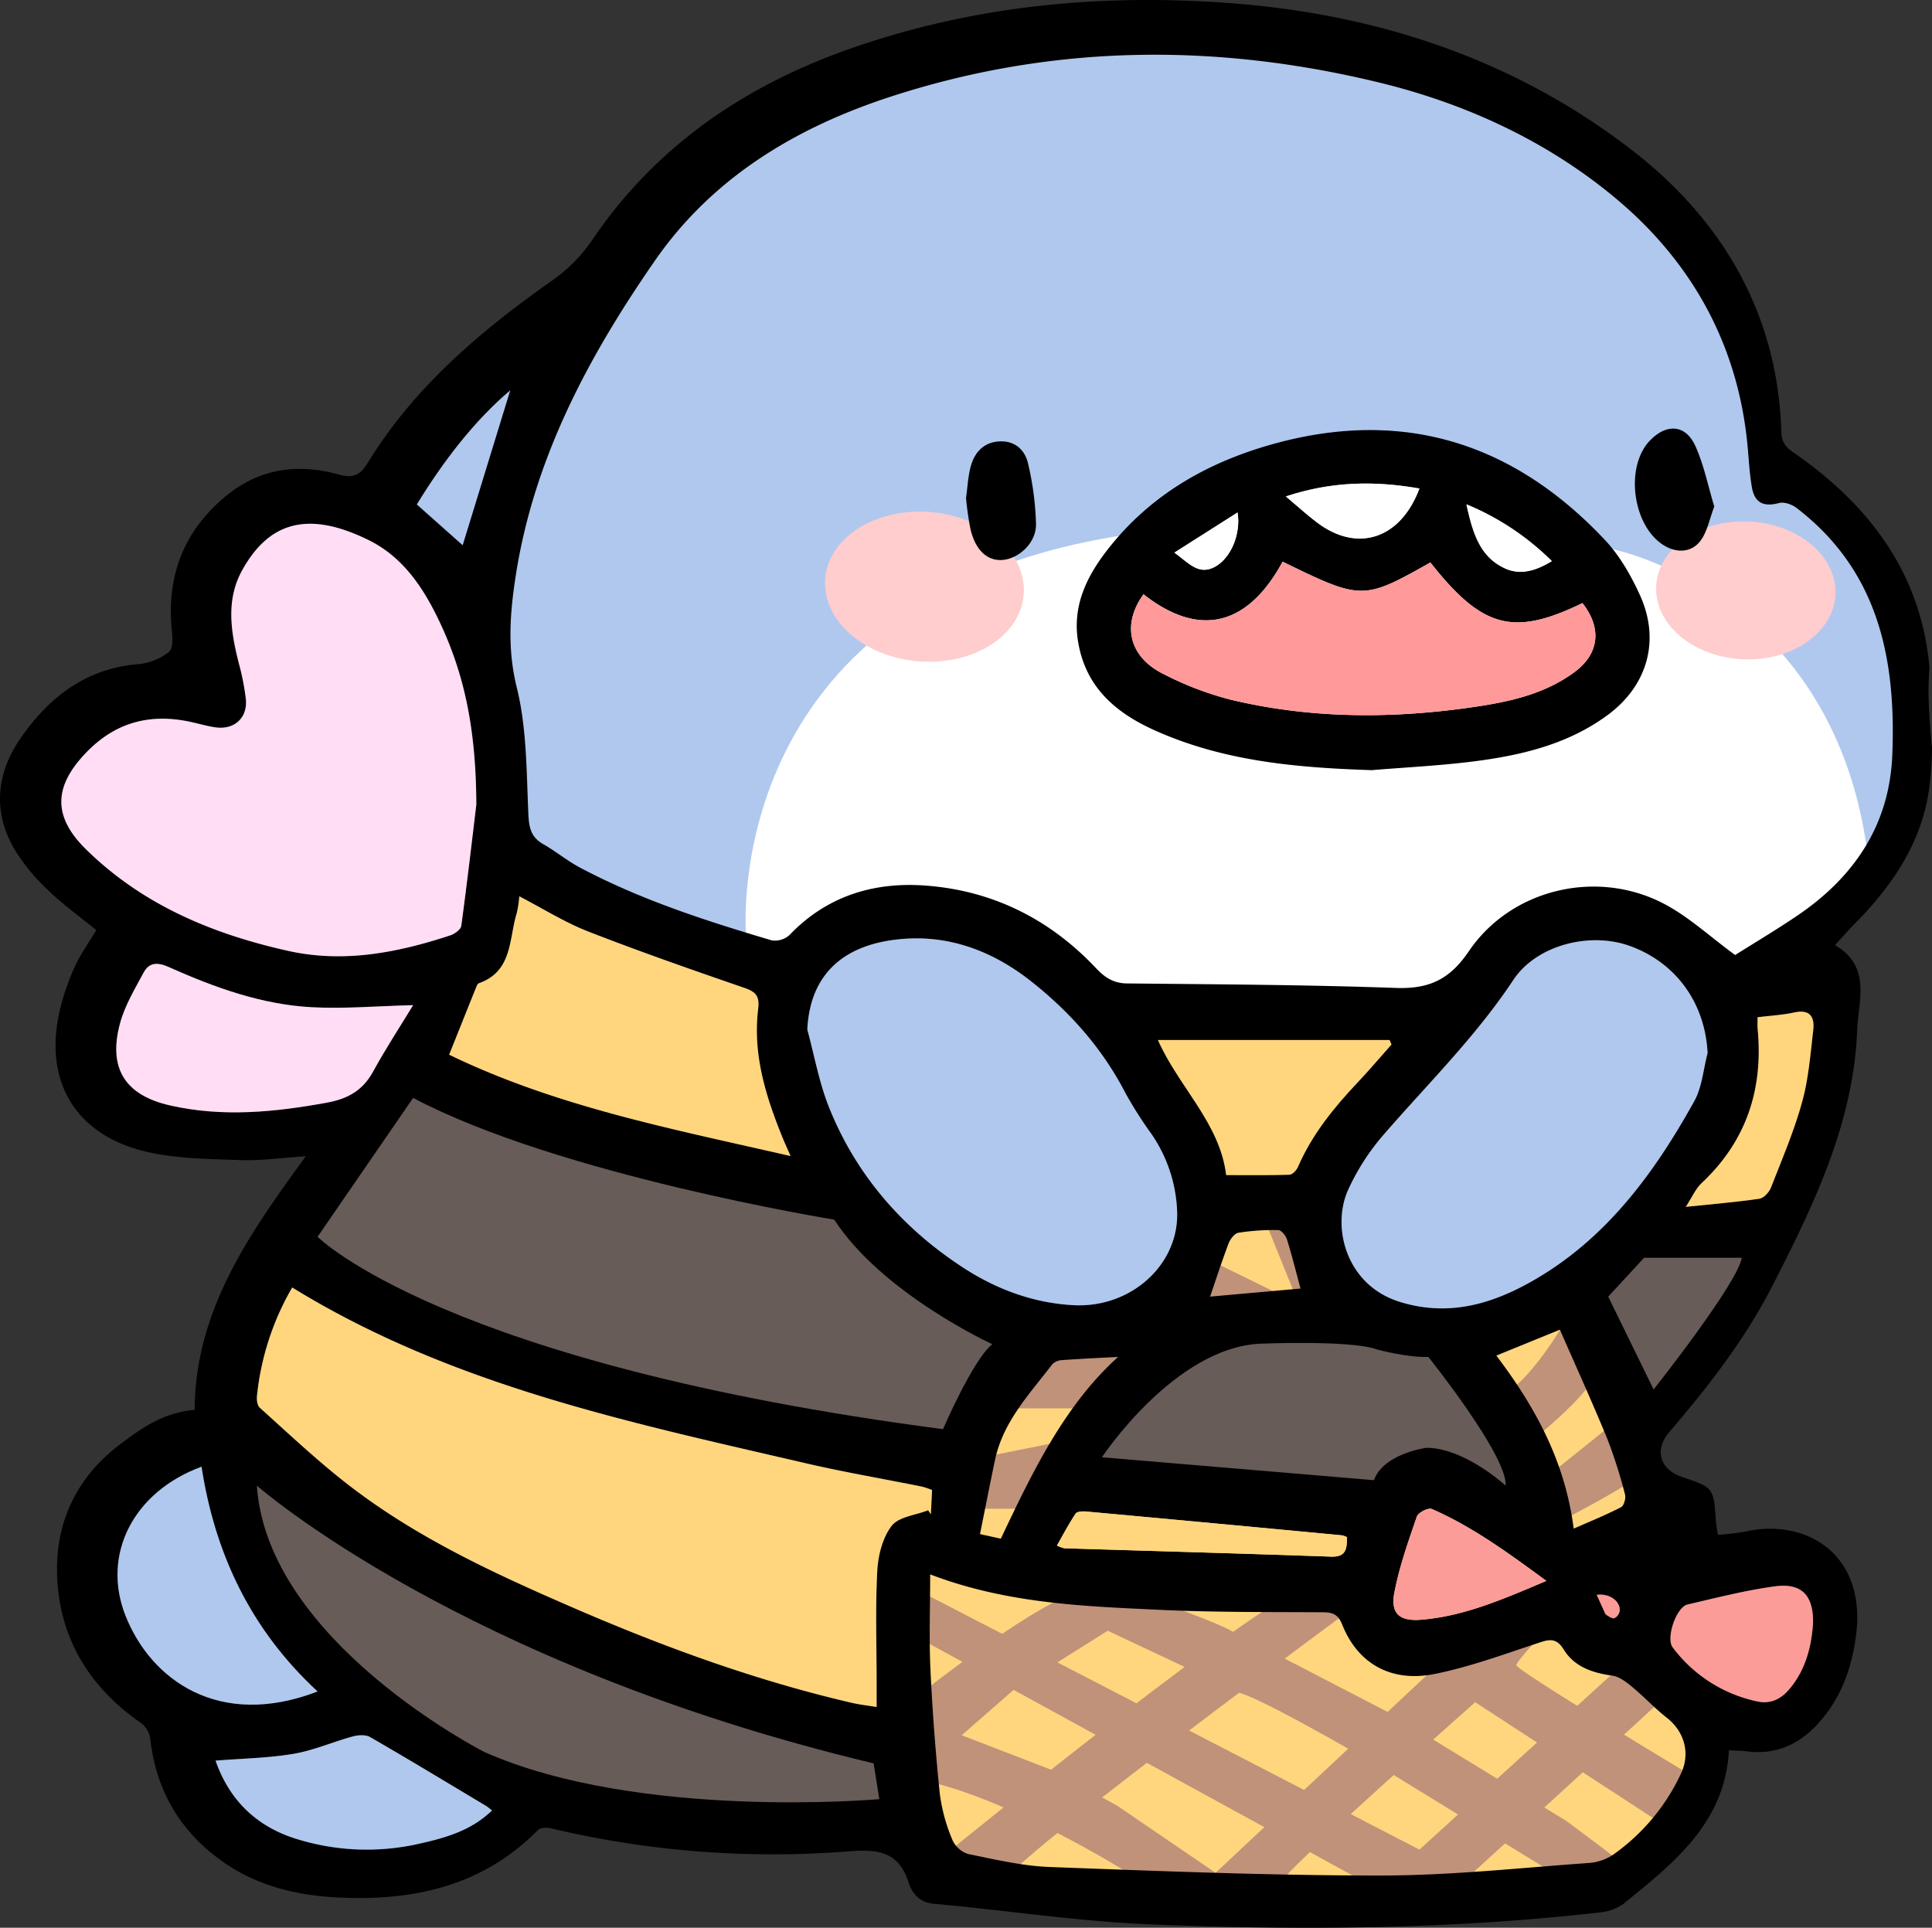 <svg id="图层_1" data-name="图层 1" xmlns="http://www.w3.org/2000/svg" viewBox="0 0 592.422 591.162"><rect x="0" y="0" width="592.422" height="591.162" fill="#333333" stroke="none"/><defs><style>.cls-1{fill:#b0c8ee;}.cls-2{fill:#ffd67e;}.cls-3{fill:#c0927a;}.cls-4{fill:#fff;}.cls-5{fill:#ffcdce;}.cls-6{fill:none;}.cls-7{fill:#ffddf5;}.cls-8{fill:#fb9c98;}.cls-9{fill:#ff999a;}.cls-10{fill:#675c58;}</style></defs><polygon class="cls-1" points="233.129 295.581 156.456 262.708 148.836 211.195 152.349 167.188 174.007 101.147 245.227 25.049 355.064 6.317 441.519 21.537 481.324 42.61 516.921 68.366 536.506 104.659 541.032 135.346 549.812 148.286 568.544 167.188 586.105 191.293 586.105 222.317 583.178 252.171 570.3 269.147 534.081 302.987 516.921 290.596 493.136 280.067 467.489 287.76 440.349 310.229 384.926 310.229 343.324 310.229 325.763 299 304.261 282.184 275.861 279.683 250.105 287.76 233.129 295.581"/><polygon class="cls-2" points="281.129 471.845 285.09 567.206 294.154 575.139 423.227 581.732 489.601 577.919 513.608 565.488 523.608 532.131 498.425 504.14 478.605 492.628 493.136 473.732 506.641 466.415 503.861 442.122 478.605 392.951 450.72 405.907 409.178 401.229 398.79 368.366 367.471 368.366 357.812 391.634 334.983 405.907 316.983 413.586 293.715 447.39 291.666 471.845 281.129 471.845"/><polyline class="cls-3" points="285.09 504.14 414.766 575.139 435.253 581.732 449.661 581.732 450.72 575.139 513.608 517.634 504.446 504.14 435.253 567.206 278.788 486.279 285.09 504.14"/><path class="cls-3" d="M1030.985,777.802s40.39-32.195,52.098-32.488,26.049,4.847,26.049,4.847,14.927,5.397,18.732,7.738l48,24.878,54.146,33.073s17.13,12.585,18.223,14.049-17.053,9.366-17.053,9.366l-8.241-9.344-45.801-28.119s-38.153-22.537-47.226-25.171l-40.39-19.024-28.859,18.146-15.921,13.911,29.204,11.259,18.762,10.537,29.881,20.389-16.97,4.489L1094.497,831.07s-33.381-20.78-58.837-26.927Z" transform="translate(-749.856 -257.533)"/><path class="cls-3" d="M1165.326,750.161s-98.341,72.421-107.415,83.836l-16.39-9.258s99.35-80.965,110.634-80.927,21.073,8.233,21.073,8.233l32.488,7.902,18.297-2.634s-8.931,9.366-9.224,10.829,53.854,33.951,53.854,33.951l-6.574,12.878-5.371.044-54.494-35.483S1143.961,831.07,1143.375,833.997s-20.786-2.148-20.786-2.148l69.664-65.17-20.488-5.007Z" transform="translate(-749.856 -257.533)"/><polygon class="cls-3" points="369.519 385.712 393.812 397.62 371.062 405.907 360.971 395.809 369.519 385.712"/><polygon class="cls-3" points="386.202 370.095 398.79 401.229 405.227 400.291 402.3 383.586 395.715 368.366 386.202 370.095"/><polygon class="cls-3" points="306.885 431.878 335.861 431.878 355.064 416.11 349.032 409.049 325.324 411.822 306.885 431.878"/><polygon class="cls-3" points="303.08 446.512 330.975 440.951 314.495 462.652 296.211 462.652 303.08 446.512"/><path class="cls-3" d="M1231.18,660.436s-10.557,19.024-19.62,24.293l7.62,14.927s18.895-14.927,20.277-21.659Z" transform="translate(-749.856 -257.533)"/><path class="cls-3" d="M1245.229,693.509l-19.72,15.826,2.952,14.613s23.5-12,25.256-15.22Z" transform="translate(-749.856 -257.533)"/><path class="cls-4" d="M978.634,544.541s-9.259-102.978,114.619-122.713l151.204,4.16s66.075,13.007,77.692,90.654c0,0-9.018,32.427-41.067,39.891,0,0-34.879-21.951-42.025-18.878l-29.975,15.459-9.565,12.199-19.849,2.448-61.346,4.463-25.142-4.463-17.561-11.229-25.26-19.756-34.886,3.073L995.083,553.114H978.478Z" transform="translate(-749.856 -257.533)"/><ellipse class="cls-5" cx="1033.331" cy="437.452" rx="22.963" ry="30.525" transform="translate(-236.624 1174.22) rotate(-85.332)"/><ellipse class="cls-5" cx="1285.18" cy="438.582" rx="21.146" ry="27.512" transform="translate(38.562 1444.88) rotate(-87.385)"/><path d="M1341.103,501.336a93.187,93.187,0,0,0,1.175-14.518c-.766-8.142-1.467-16.44-.775-24.547-2.516-28.722-18.261-49.825-41.874-66.107-2.492-1.718-3.458-3.296-3.552-6.312-1.137-36.371-18.298-65.113-46.082-86.498-36.359-27.984-78.681-41.777-124.507-44.978-38.984-2.723-77.085.955-114.157,13.815-32.864,11.4-60.382,30.048-80.033,59.156A48.755,48.755,0,0,1,918.396,344.098c-21.723,15.362-41.822,32.513-55.902,55.565-2.348,3.844-4.681,4.532-8.841,3.375-12.62-3.512-24.428-1.822-34.743,6.796-12.92,10.794-18.083,24.655-16.332,41.306.223,2.117.327,5.356-.885,6.284a17.993,17.993,0,0,1-9.037,3.742c-16.215,1.191-27.679,10.045-36.435,22.667-7.748,11.169-8.713,23.321-1.279,35.189a62.154,62.154,0,0,0,9.933,11.766c4.536,4.313,9.653,8.014,14.516,11.978-2.262,3.754-4.692,7.137-6.428,10.846a72.005,72.005,0,0,0-4.378,12.181c-5.973,22.737,4.085,40.124,26.96,45.108,9.16,1.996,18.8,2.058,28.243,2.39,6.06.214,12.16-.685,19.853-1.191-17.619,24.107-33.946,47.522-34.094,77.797-9.685.813-16.414,5.678-22.833,10.527-14.053,10.615-20.526,25.286-19.215,42.699,1.369,18.187,10.491,32.267,25.448,42.676a7.445,7.445,0,0,1,2.958,4.638q2.559,24.053,22.202,37.953c10.544,7.47,22.656,10.378,35.283,11.018,23.105,1.171,44.392-3.415,61.404-20.659.749-.759,2.688-.865,3.902-.571a294.205,294.205,0,0,0,91.729,7.06c8.608-.645,14.97.08,17.988,9.424,1.073,3.324,3.192,6.262,7.777,6.675,22.19,2.002,44.306,5.427,66.53,6.323,45.949,1.853,91.928,1.548,137.723-3.669a14.699,14.699,0,0,0,7.332-2.713c15.283-12.455,31.038-24.682,32.237-47.01,2.118.118,3.764.103,5.38.318,8.829,1.177,15.954-1.983,21.859-8.402,7.038-7.65,10.365-16.858,11.712-27.005,3.378-25.459-15.8-36.059-33.706-32.015a86.199,86.199,0,0,1-8.625,1.057c-.238-1.569-.524-2.837-.611-4.118-.702-10.363-.715-10.396-10.304-13.623-6.91-2.325-8.702-8.309-3.965-13.829,11.954-13.932,23.18-28.401,31.577-44.796,12.698-24.795,24.884-49.906,26.007-78.438.352-8.937,4.46-19.467-6.801-26.043,2.177-2.375,4.103-4.627,6.186-6.724C1329.739,529.553,1338.479,516.747,1341.103,501.336Zm-434.791-124.102c-4.861,15.821-9.935,32.332-14.591,47.487-4.265-3.794-8.968-7.979-14.049-12.499C885.765,399.044,895.129,386.732,906.312,377.234Zm83.662,229.552c.553,1.353,1.17,2.679,2.302,5.262-36.332-8.328-71.769-15.131-104.692-31.085,2.905-7.264,5.594-14.006,8.308-20.738.18-.446.462-1.053.838-1.187,10.368-3.674,9.136-13.602,11.59-21.513a35.513,35.513,0,0,0,.778-5.122c7.299,3.781,13.925,7.975,21.095,10.773,15.792,6.164,31.816,11.748,47.846,17.275,3.605,1.243,4.782,2.489,4.285,6.598C980.634,581.02,984.763,594.048,989.974,606.787ZM776.199,517.948c-10.327-10.171-9.861-19.465.345-29.891,8.889-9.08,19.376-11.766,31.524-9.194,2.606.552,5.175,1.334,7.804,1.716,5.803.844,9.934-2.855,9.375-8.657a75.416,75.416,0,0,0-2.205-11.173c-2.414-9.542-3.938-19.219,1.028-28.246,8.45-15.36,20.742-18.258,38.859-9.322,10.49,5.174,16.723,14.555,21.598,24.798,7.63,16.03,11.291,32.826,11.39,56.28-1.058,8.791-2.697,23.005-4.61,37.183-.153,1.131-2.039,2.486-3.385,2.929-16.168,5.321-32.641,8.545-49.62,4.774C815.023,543.975,793.503,534.989,776.199,517.948Zm25.801,78.574c-13.801-3.138-19.029-11.363-15.355-25.115,1.463-5.478,4.543-10.578,7.265-15.647,1.68-3.128,4.276-3.194,7.647-1.69,14.053,6.268,28.532,11.544,44.036,12.343,9.881.509,19.832-.36,30.94-.642-4.141,6.819-8.493,13.452-12.284,20.391-3.159,5.781-7.759,8.336-14.133,9.504C834.078,598.604,818.082,600.178,802,596.522ZM788.33,752.956c-7.38-18.725,2.424-37.964,23.325-45.64,4.101,26.692,15.089,49.974,35.578,68.918C816.987,787.896,796.082,772.625,788.33,752.956Zm89.868,70.014a72.343,72.343,0,0,1-37.007-1.382c-12.639-3.781-21.018-12.028-25.24-24.144,8.224-.66,16.171-.775,23.916-2.085,6.162-1.042,12.045-3.662,18.124-5.318,1.675-.456,3.98-.612,5.365.188,11.931,6.889,23.718,14.026,35.541,21.102.542.324,1.014.765,1.827,1.386C894.285,818.992,886.26,821.166,878.199,822.969Zm145.066-97.511c-2.799,3.635-4.156,9.081-4.406,13.838-.601,11.458-.196,22.968-.197,34.457-0,2.152,0,4.303,0,7.253-2.766-.46-5.278-.738-7.722-1.306-29.286-6.807-57.409-17.06-84.944-28.98-24.778-10.727-49.306-22.026-70.667-38.896-8.97-7.083-17.319-14.957-25.828-22.609-.764-.688-.976-2.422-.847-3.604a82.954,82.954,0,0,1,10.805-33.257c48.73,29.993,103.297,41.316,157.415,53.887,11.828,2.748,23.82,4.786,35.731,7.182a26.32,26.32,0,0,1,3.055,1.038c-.124,2.539-.243,4.989-.363,7.439q-.416-.616-.832-1.231C1030.62,722.18,1025.426,722.651,1023.265,725.458Zm56.425-3.771c.43-.644,2.108-.733,3.17-.636q39.242,3.59,78.472,7.304a7.575,7.575,0,0,1,1.578.561c-.092,3.297-.058,6.142-4.91,5.971-27.258-.96-54.524-1.717-81.786-2.566a11.467,11.467,0,0,1-2.269-.827C1075.902,728.074,1077.63,724.77,1079.689,721.687Zm-22.938,7.691c-1.817-.397-4.144-.906-6.393-1.398,1.586-7.849,3.041-15.318,4.61-22.762,2.476-11.741,10.566-20.171,17.505-29.255a4.493,4.493,0,0,1,2.981-1.339c6.006-.432,12.025-.7,17.253-.982C1076.381,688.39,1066.641,708.504,1056.752,729.378Zm64.166-74.225c1.552-4.538,3.457-10.453,5.647-16.261.507-1.345,1.852-3.131,3.038-3.325a69.35,69.35,0,0,1,12.233-.822c.927.014,2.293,1.715,2.658,2.888,1.567,5.039,2.837,10.171,4.153,15.041C1139.193,653.519,1129.487,654.387,1120.918,655.153ZM1147.841,615.419c-.436,1.008-1.686,2.328-2.596,2.358-6.241.207-12.493.109-19.399.109-1.922-15.954-14.569-27.027-20.926-41.421h71.033l.588,1.375c-3.457,3.89-6.818,7.87-10.391,11.651C1158.803,597.266,1152.143,605.488,1147.841,615.419Zm-37.046,13.319c.803,16.422-13.981,29.925-31.642,29.045-12.468-.622-23.937-4.963-34.14-11.639-18.494-12.102-32.654-28.33-40.931-49.009-3.051-7.623-4.496-15.889-6.674-23.862.853-17.676,11.969-26.643,30.004-27.863,14.334-.97,27.255,4.126,38.434,12.912,12.006,9.436,22.028,20.695,29.115,34.426a123.96,123.96,0,0,0,8.022,12.608A44.781,44.781,0,0,1,1110.795,628.738Zm156.514,120.833c8.889-2.067,17.777-4.354,26.798-5.573,8.245-1.114,11.884,2.805,11.689,11.384-.473,6.938-2.146,13.923-7.044,19.894-2.7,3.29-5.931,4.907-10.061,4.016a43.606,43.606,0,0,1-25.921-16.571C1260.596,759.902,1263.871,750.37,1267.309,749.571Zm-6.374,34.699c5.467,4.292,7.343,11.003,4.299,17.309a62.929,62.929,0,0,1-20.575,24.602,15.303,15.303,0,0,1-7.36,2.631c-21.229,1.504-42.474,3.846-63.716,3.86-33.919.022-67.846-1.339-101.752-2.603-8.412-.314-16.798-2.291-25.097-3.989a7.914,7.914,0,0,1-4.84-4.329,54.18,54.18,0,0,1-3.829-13.87q-1.98-19.086-2.897-38.278c-.444-9.41-.087-18.858-.087-29.274,23.482,8.976,47.16,9.788,70.725,10.885,16.44.765,32.924.643,49.389.732,3.117.017,4.892.408,6.258,3.839,4.727,11.871,14.936,17.743,28.219,15.101,10.666-2.121,21.019-5.93,31.389-9.361,3.453-1.143,5.841-2.126,8.295,1.849,3.28,5.314,8.807,7.16,14.866,8.003,2.128.296,4.244,1.911,6.003,3.362C1253.91,777.78,1257.185,781.325,1260.936,784.27Zm-28.529-57.961c-2.664-20.773-11.87-37.402-23.718-53.077,6.397-2.607,12.329-5.025,19.489-7.944,4.851,11.101,9.907,22.194,14.532,33.464a150.253,150.253,0,0,1,5.441,17.082c.317,1.149-.336,3.445-1.217,3.898C1242.257,722.135,1237.365,724.118,1232.407,726.309ZM1246.493,751.656a2.966,2.966,0,0,1-1.625,2.109c-.686.187-1.694-.543-2.46-1.029-.365-.231-.522-.819-.729-1.265-.68-1.461-1.339-2.93-2.222-4.87C1243.519,746.047,1246.903,748.707,1246.493,751.656Zm-22.48-9.332c-13.344,5.679-25.242,10.831-38.367,11.918-6.664.552-9.472-1.898-8.216-8.402,1.527-7.91,4.258-15.612,6.887-23.26.418-1.215,3.517-2.771,4.567-2.313C1201.281,725.674,1212.118,733.579,1224.013,742.324Zm-3.911-92.171c-12.69,7.291-26.063,11.269-41.07,6.591-16.413-5.117-20.886-22.841-15.846-34.194a69.816,69.816,0,0,1,10.984-17.1c13.496-15.573,28.227-30.024,39.713-47.373,7.103-10.729,23.349-14.826,35.507-10.535,14.402,5.083,23.325,17.616,24.074,32.926-1.307,4.94-1.674,10.402-4.078,14.732C1257.165,617.214,1242.477,637.3,1220.103,650.154Zm85.764-76.777c-.862,7.416-1.435,14.978-3.415,22.123-2.478,8.942-6.16,17.561-9.559,26.227-.56,1.427-2.206,3.212-3.559,3.411-7.045,1.038-14.158,1.616-22.557,2.49,2.011-3.085,3.031-5.572,4.816-7.243,13.799-12.915,19.002-28.858,17.215-47.392-.093-.967-.012-1.951-.012-3.523,4.039-.498,7.714-.67,11.252-1.457C1304.874,566.94,1306.327,569.408,1305.866,573.377Zm-4.833-35.1c-6.549,4.442-13.365,8.49-19.116,12.122-7.753-5.635-14.521-12.047-22.496-16.059-20.473-10.299-46.333-4.039-59.194,14.937-5.935,8.757-12.303,11.574-22.402,11.213-27.458-.982-54.949-1.094-82.429-1.38-4.095-.043-6.798-1.85-9.419-4.634-14.316-15.211-32.014-23.983-52.749-25.405-15.685-1.075-29.961,3.345-41.283,15.192a6.601,6.601,0,0,1-5.47,1.638c-20.127-5.967-40.106-12.41-58.741-22.295-3.951-2.096-7.458-5.016-11.351-7.24-3.849-2.2-4.335-5.231-4.522-9.469-.572-12.919-.479-26.178-3.553-38.585-2.938-11.859-2.079-22.897-.273-34.45,5.625-35.985,22.393-67.2,42.679-96.446,17.665-25.468,43.247-40.841,72.593-50.349,49.433-16.016,99.41-16.377,149.404-4.235,26.727,6.491,51.902,18.105,73.019,35.892,23.044,19.41,37.041,44.673,39.968,75.288.412,4.309.608,8.659,1.344,12.913.848,4.901,3.655,6.103,8.334,4.866,1.561-.413,3.939.417,5.33,1.481,25.197,19.275,30.598,46.4,29.393,75.845C1329.224,510.531,1318.417,526.485,1301.034,538.277Z" transform="translate(-749.856 -257.533)"/><path class="cls-6" d="M1281.918,550.399c-7.753-5.635-14.521-12.047-22.496-16.059-20.473-10.299-46.332-4.039-59.194,14.937-5.935,8.757-12.303,11.574-22.403,11.213-27.458-.982-54.949-1.094-82.428-1.38-4.095-.043-6.799-1.85-9.419-4.634-14.316-15.211-32.014-23.983-52.749-25.405-15.685-1.075-29.961,3.345-41.283,15.192a6.601,6.601,0,0,1-5.47,1.638c-20.127-5.967-40.106-12.41-58.741-22.295-3.951-2.096-7.458-5.016-11.351-7.24-3.849-2.2-4.335-5.231-4.522-9.469-.572-12.919-.479-26.178-3.553-38.585-2.938-11.859-2.079-22.897-.273-34.45,5.625-35.985,22.393-67.2,42.679-96.446,17.665-25.468,43.247-40.84,72.593-50.349,49.433-16.016,99.41-16.377,149.405-4.235,26.727,6.491,51.902,18.105,73.019,35.892,23.044,19.41,37.041,44.673,39.968,75.288.412,4.309.608,8.659,1.344,12.913.848,4.901,3.655,6.103,8.334,4.866,1.561-.413,3.939.417,5.33,1.481,25.197,19.275,30.598,46.4,29.393,75.845-.877,21.415-11.684,37.369-29.067,49.16C1294.485,542.719,1287.669,546.767,1281.918,550.399Zm-111.435-56.692c10.445-.868,20.938-1.368,31.325-2.691,14.632-1.864,28.908-5.254,41.077-14.257,12.235-9.052,16.132-22.984,9.805-36.805-2.737-5.979-6.176-12.013-10.636-16.764-27.794-29.606-61.443-40.488-101.109-29.687-19.673,5.357-37.06,14.897-50.198,30.988-7.006,8.581-12.194,18.001-10.337,29.645,2.184,13.691,11.039,21.69,23.173,27.201C1124.905,491.021,1147.495,492.951,1170.483,493.707ZM1275.507,412.856c-1.884-6.26-3.142-12.639-5.72-18.431-2.981-6.698-8.797-7.148-13.952-1.859-7.979,8.188-5.301,27.04,4.796,32.539,3.868,2.107,8.172,1.734,10.785-1.911C1273.408,420.416,1274.063,416.68,1275.507,412.856Zm-229.434-2.646a92.263,92.263,0,0,0,1.425,9.856c1.57,6.246,5.085,9.424,9.554,9.195,5.044-.259,10.5-5.133,10.486-10.877a90.612,90.612,0,0,0-2.418-18.597c-.839-3.91-3.611-6.856-8.115-6.907-4.788-.054-7.919,2.726-9.278,6.992C1046.686,403.141,1046.595,406.712,1046.073,410.21Z" transform="translate(-749.856 -257.533)"/><path class="cls-6" d="M1035.082,740.33c23.482,8.976,47.16,9.788,70.725,10.885,16.44.765,32.924.643,49.389.732,3.117.017,4.892.408,6.258,3.839,4.727,11.871,14.936,17.743,28.219,15.101,10.666-2.121,21.019-5.93,31.389-9.361,3.454-1.143,5.841-2.126,8.295,1.849,3.28,5.314,8.807,7.16,14.866,8.003,2.128.296,4.243,1.911,6.003,3.362,3.684,3.039,6.959,6.583,10.709,9.528,5.466,4.292,7.343,11.003,4.299,17.309a62.93,62.93,0,0,1-20.575,24.602,15.303,15.303,0,0,1-7.36,2.631c-21.229,1.504-42.474,3.846-63.716,3.86-33.919.022-67.846-1.339-101.752-2.603-8.413-.314-16.798-2.291-25.097-3.989a7.914,7.914,0,0,1-4.84-4.329,54.18,54.18,0,0,1-3.829-13.87q-1.98-19.086-2.897-38.278C1034.725,760.194,1035.082,750.746,1035.082,740.33Z" transform="translate(-749.856 -257.533)"/><path class="cls-2" d="M839.459,652.354c48.73,29.993,103.297,41.316,157.415,53.887,11.828,2.748,23.82,4.786,35.731,7.182a26.322,26.322,0,0,1,3.055,1.038c-.124,2.539-.243,4.989-.363,7.439l-.832-1.231c-3.845,1.51-9.04,1.981-11.2,4.787-2.799,3.635-4.156,9.081-4.406,13.838-.601,11.458-.196,22.968-.197,34.457-0,2.152,0,4.303,0,7.253-2.766-.46-5.278-.738-7.722-1.306-29.286-6.807-57.409-17.06-84.944-28.98-24.778-10.727-49.306-22.026-70.667-38.895-8.97-7.083-17.32-14.957-25.828-22.609-.764-.687-.976-2.422-.847-3.604A82.954,82.954,0,0,1,839.459,652.354Z" transform="translate(-749.856 -257.533)"/><path class="cls-7" d="M895.917,504.26c-1.058,8.791-2.697,23.005-4.61,37.183-.153,1.131-2.038,2.486-3.385,2.929-16.168,5.321-32.641,8.545-49.62,4.774-23.28-5.171-44.8-14.156-62.104-31.198-10.327-10.171-9.861-19.465.345-29.891,8.889-9.08,19.376-11.766,31.524-9.194,2.606.552,5.175,1.334,7.804,1.716,5.803.844,9.934-2.855,9.375-8.657a75.41,75.41,0,0,0-2.205-11.173c-2.414-9.542-3.938-19.219,1.028-28.246,8.45-15.36,20.742-18.258,38.859-9.322,10.49,5.174,16.723,14.555,21.598,24.798C892.158,464.01,895.819,480.806,895.917,504.26Z" transform="translate(-749.856 -257.533)"/><path class="cls-1" d="M997.408,573.273c.853-17.676,11.969-26.643,30.004-27.863,14.334-.97,27.255,4.126,38.434,12.912,12.006,9.436,22.028,20.695,29.115,34.426a123.976,123.976,0,0,0,8.023,12.608,44.782,44.782,0,0,1,7.812,23.381c.803,16.422-13.981,29.925-31.642,29.045-12.468-.622-23.937-4.963-34.14-11.639-18.494-12.102-32.654-28.33-40.931-49.009C1001.031,589.512,999.586,581.246,997.408,573.273Z" transform="translate(-749.856 -257.533)"/><path class="cls-1" d="M1273.464,580.469c-1.307,4.94-1.674,10.402-4.078,14.732-12.221,22.013-26.909,42.098-49.283,54.952-12.69,7.291-26.063,11.269-41.07,6.591-16.413-5.117-20.886-22.841-15.846-34.194a69.814,69.814,0,0,1,10.984-17.1c13.496-15.573,28.227-30.024,39.713-47.373,7.103-10.729,23.349-14.826,35.507-10.535C1263.791,552.626,1272.714,565.159,1273.464,580.469Z" transform="translate(-749.856 -257.533)"/><path class="cls-2" d="M992.276,612.048c-36.332-8.328-71.769-15.131-104.692-31.085,2.905-7.264,5.594-14.006,8.308-20.738.18-.446.462-1.053.838-1.187,10.368-3.673,9.136-13.602,11.59-21.513a35.52,35.52,0,0,0,.778-5.122c7.299,3.781,13.925,7.975,21.095,10.773,15.792,6.164,31.816,11.748,47.846,17.275,3.605,1.243,4.782,2.489,4.285,6.598-1.69,13.97,2.44,26.999,7.65,39.737C990.527,608.139,991.144,609.466,992.276,612.048Z" transform="translate(-749.856 -257.533)"/><path class="cls-7" d="M876.534,565.771c-4.141,6.819-8.493,13.452-12.284,20.391-3.159,5.781-7.759,8.336-14.133,9.504-16.039,2.939-32.035,4.513-48.117.856-13.801-3.138-19.029-11.363-15.355-25.115,1.463-5.478,4.543-10.578,7.265-15.647,1.68-3.128,4.276-3.194,7.647-1.69,14.053,6.268,28.532,11.544,44.036,12.343C855.474,566.922,865.426,566.053,876.534,565.771Z" transform="translate(-749.856 -257.533)"/><path class="cls-1" d="M847.233,776.234c-30.246,11.662-51.151-3.609-58.903-23.278-7.38-18.725,2.424-37.964,23.325-45.64C815.757,734.007,826.744,757.29,847.233,776.234Z" transform="translate(-749.856 -257.533)"/><path class="cls-1" d="M815.951,797.443c8.224-.66,16.171-.775,23.916-2.085,6.162-1.042,12.045-3.662,18.124-5.318,1.675-.456,3.98-.612,5.365.188,11.931,6.889,23.718,14.026,35.541,21.102.542.324,1.014.765,1.827,1.386-6.439,6.275-14.464,8.448-22.525,10.252a72.343,72.343,0,0,1-37.007-1.382C828.553,817.806,820.174,809.559,815.951,797.443Z" transform="translate(-749.856 -257.533)"/><path class="cls-2" d="M1125.846,617.886c-1.922-15.954-14.569-27.027-20.926-41.421h71.033q.294.687.588,1.375c-3.457,3.89-6.818,7.87-10.391,11.651-7.348,7.775-14.007,15.997-18.309,25.928-.436,1.008-1.686,2.328-2.596,2.358C1139.004,617.984,1132.752,617.886,1125.846,617.886Z" transform="translate(-749.856 -257.533)"/><path class="cls-8" d="M1305.796,755.382c-.473,6.938-2.146,13.923-7.044,19.894-2.7,3.29-5.93,4.907-10.061,4.016a43.606,43.606,0,0,1-25.921-16.571c-2.174-2.818,1.101-12.35,4.539-13.15,8.889-2.067,17.777-4.354,26.798-5.573C1302.353,742.884,1305.991,746.802,1305.796,755.382Z" transform="translate(-749.856 -257.533)"/><path class="cls-6" d="M1232.407,726.309c-2.664-20.773-11.87-37.402-23.718-53.077,6.397-2.607,12.329-5.025,19.489-7.944,4.851,11.101,9.907,22.194,14.532,33.464a150.239,150.239,0,0,1,5.441,17.082c.317,1.148-.336,3.445-1.217,3.898C1242.257,722.135,1237.365,724.118,1232.407,726.309Z" transform="translate(-749.856 -257.533)"/><path class="cls-2" d="M1288.796,569.471c4.039-.498,7.714-.67,11.252-1.457,4.826-1.074,6.279,1.394,5.818,5.363-.861,7.416-1.435,14.978-3.415,22.123-2.478,8.942-6.16,17.561-9.559,26.227-.56,1.427-2.206,3.212-3.559,3.411-7.045,1.038-14.158,1.616-22.557,2.49,2.011-3.085,3.031-5.572,4.816-7.243,13.799-12.915,19.002-28.858,17.215-47.392C1288.715,572.026,1288.796,571.042,1288.796,569.471Z" transform="translate(-749.856 -257.533)"/><path class="cls-8" d="M1224.013,742.324c-13.344,5.679-25.242,10.831-38.367,11.918-6.664.552-9.472-1.898-8.216-8.402,1.528-7.91,4.258-15.612,6.887-23.26.418-1.215,3.517-2.771,4.567-2.313C1201.281,725.674,1212.118,733.579,1224.013,742.324Z" transform="translate(-749.856 -257.533)"/><path class="cls-2" d="M1162.91,728.915c-.092,3.297-.058,6.142-4.91,5.971-27.258-.96-54.524-1.717-81.786-2.566a11.467,11.467,0,0,1-2.269-.827c1.957-3.42,3.685-6.724,5.744-9.806.43-.644,2.108-.733,3.17-.636q39.242,3.59,78.472,7.304A7.575,7.575,0,0,1,1162.91,728.915Z" transform="translate(-749.856 -257.533)"/><path class="cls-6" d="M1092.708,673.643c-16.327,14.747-26.066,34.861-35.956,55.735l-6.393-1.398c1.586-7.849,3.041-15.318,4.61-22.762,2.476-11.741,10.566-20.171,17.505-29.255a4.493,4.493,0,0,1,2.981-1.339C1081.461,674.192,1087.479,673.924,1092.708,673.643Z" transform="translate(-749.856 -257.533)"/><path class="cls-1" d="M891.721,424.721c-4.265-3.794-8.968-7.979-14.049-12.499,8.093-13.179,17.457-25.491,28.64-34.988C901.451,393.055,896.378,409.566,891.721,424.721Z" transform="translate(-749.856 -257.533)"/><path class="cls-6" d="M1120.918,655.153c1.552-4.538,3.457-10.453,5.647-16.261.507-1.345,1.852-3.131,3.038-3.325a69.344,69.344,0,0,1,12.233-.822c.928.014,2.293,1.715,2.658,2.888,1.567,5.039,2.837,10.171,4.153,15.041C1139.193,653.519,1129.487,654.387,1120.918,655.153Z" transform="translate(-749.856 -257.533)"/><path class="cls-8" d="M1239.457,746.601c4.062-.554,7.446,2.106,7.036,5.055a2.966,2.966,0,0,1-1.625,2.109c-.686.187-1.694-.543-2.46-1.028-.365-.231-.522-.819-.73-1.265C1240.999,750.01,1240.34,748.541,1239.457,746.601Z" transform="translate(-749.856 -257.533)"/><path d="M1170.483,493.707c-22.989-.755-45.578-2.686-66.901-12.37-12.134-5.511-20.989-13.51-23.173-27.201-1.857-11.644,3.33-21.064,10.337-29.645,13.138-16.09,30.526-25.631,50.198-30.988,39.666-10.802,73.315.081,101.109,29.687,4.46,4.751,7.899,10.786,10.636,16.764,6.327,13.821,2.43,27.753-9.805,36.805-12.169,9.003-26.445,12.393-41.077,14.257C1191.421,492.339,1180.929,492.839,1170.483,493.707Zm-69.983-53.93c-6.704,9.231-4.514,19.079,5.881,24.316a97.685,97.685,0,0,0,20.927,8.021c24.101,5.762,48.528,5.873,72.982,2.44,11.425-1.604,22.745-3.841,32.333-10.898,7.657-5.636,8.486-13.541,2.459-21.179-21.177,10.299-30.682,7.76-46.618-12.452-20.59,11.605-21.062,11.603-45.307-.245C1131.72,450.825,1116.463,452.341,1100.5,439.776Zm84.609-32.437c-13.823-2.419-26.983-2.187-40.974,2.426,3.692,3.094,6.593,5.765,9.734,8.115C1166.105,427.034,1179.28,422.889,1185.109,407.339Zm14.409,4.855c1.912,8.736,4.074,16.063,11.802,19.622,4.771,2.197,9.526.741,14.375-2.216A80.702,80.702,0,0,0,1199.517,412.194Zm-89.542,14.8c4.472,3.258,7.387,7.015,12.378,4.369,4.775-2.531,8.088-9.916,6.986-16.683C1122.946,418.746,1116.904,422.589,1109.975,426.994Z" transform="translate(-749.856 -257.533)"/><path d="M1275.507,412.856c-1.444,3.824-2.099,7.56-4.091,10.337-2.614,3.645-6.917,4.018-10.785,1.911-10.097-5.499-12.775-24.35-4.796-32.539,5.155-5.29,10.971-4.84,13.952,1.859C1272.365,400.217,1273.623,406.596,1275.507,412.856Z" transform="translate(-749.856 -257.533)"/><path d="M1046.073,410.21c.522-3.497.612-7.069,1.654-10.338,1.359-4.266,4.49-7.046,9.278-6.992,4.504.051,7.276,2.997,8.115,6.907a90.612,90.612,0,0,1,2.418,18.597c.014,5.743-5.442,10.618-10.486,10.877-4.47.229-7.985-2.949-9.554-9.195A92.263,92.263,0,0,1,1046.073,410.21Z" transform="translate(-749.856 -257.533)"/><path class="cls-9" d="M1100.5,439.776c15.963,12.565,31.22,11.049,42.657-9.997,24.245,11.848,24.718,11.851,45.307.245,15.935,20.212,25.441,22.751,46.618,12.452,6.027,7.637,5.198,15.543-2.459,21.179-9.588,7.057-20.909,9.293-32.333,10.898-24.454,3.434-48.881,3.322-72.982-2.44a97.685,97.685,0,0,1-20.927-8.021C1095.986,458.855,1093.796,449.007,1100.5,439.776Z" transform="translate(-749.856 -257.533)"/><path class="cls-4" d="M1185.109,407.339c-5.829,15.55-19.004,19.695-31.241,10.541-3.141-2.35-6.042-5.021-9.734-8.115C1158.125,405.152,1171.285,404.92,1185.109,407.339Z" transform="translate(-749.856 -257.533)"/><path class="cls-4" d="M1199.517,412.194a80.702,80.702,0,0,1,26.177,17.406c-4.849,2.957-9.605,4.413-14.375,2.216C1203.591,428.257,1201.429,420.93,1199.517,412.194Z" transform="translate(-749.856 -257.533)"/><path class="cls-4" d="M1109.975,426.994c6.928-4.406,12.971-8.248,19.364-12.313,1.102,6.766-2.211,14.152-6.986,16.683C1117.362,434.009,1114.448,430.252,1109.975,426.994Z" transform="translate(-749.856 -257.533)"/><path class="cls-10" d="M828.619,713.113s62.238,54.878,189.116,85.171l1.756,10.976s-73.749,6.585-121.167-14.488C898.323,794.771,831.796,760.966,828.619,713.113Z" transform="translate(-749.856 -257.533)"/><path class="cls-10" d="M876.534,594.22l-29.3,42.585s38.56,38.961,191.78,58.993c0,0,9.135-21.236,15.104-26.066,0,0-33.627-15.38-48.47-38.195C1005.647,631.538,921.355,617.909,876.534,594.22Z" transform="translate(-749.856 -257.533)"/><path class="cls-10" d="M1087.745,704.416s22.244-33.659,48.585-34.829c0,0,27.805-1.171,35.707,1.756,0,0,9.366,2.552,15.805,2.301,0,0,24.293,30.313,23.707,39.47,0,0-12.585-11.58-24.293-11.602,0,0-13.171,1.734-16.098,9.929Z" transform="translate(-749.856 -257.533)"/><path class="cls-10" d="M1242.992,655.153l13.924,28.482s25.945-32.78,27.021-40.39h-29.948Z" transform="translate(-749.856 -257.533)"/></svg>